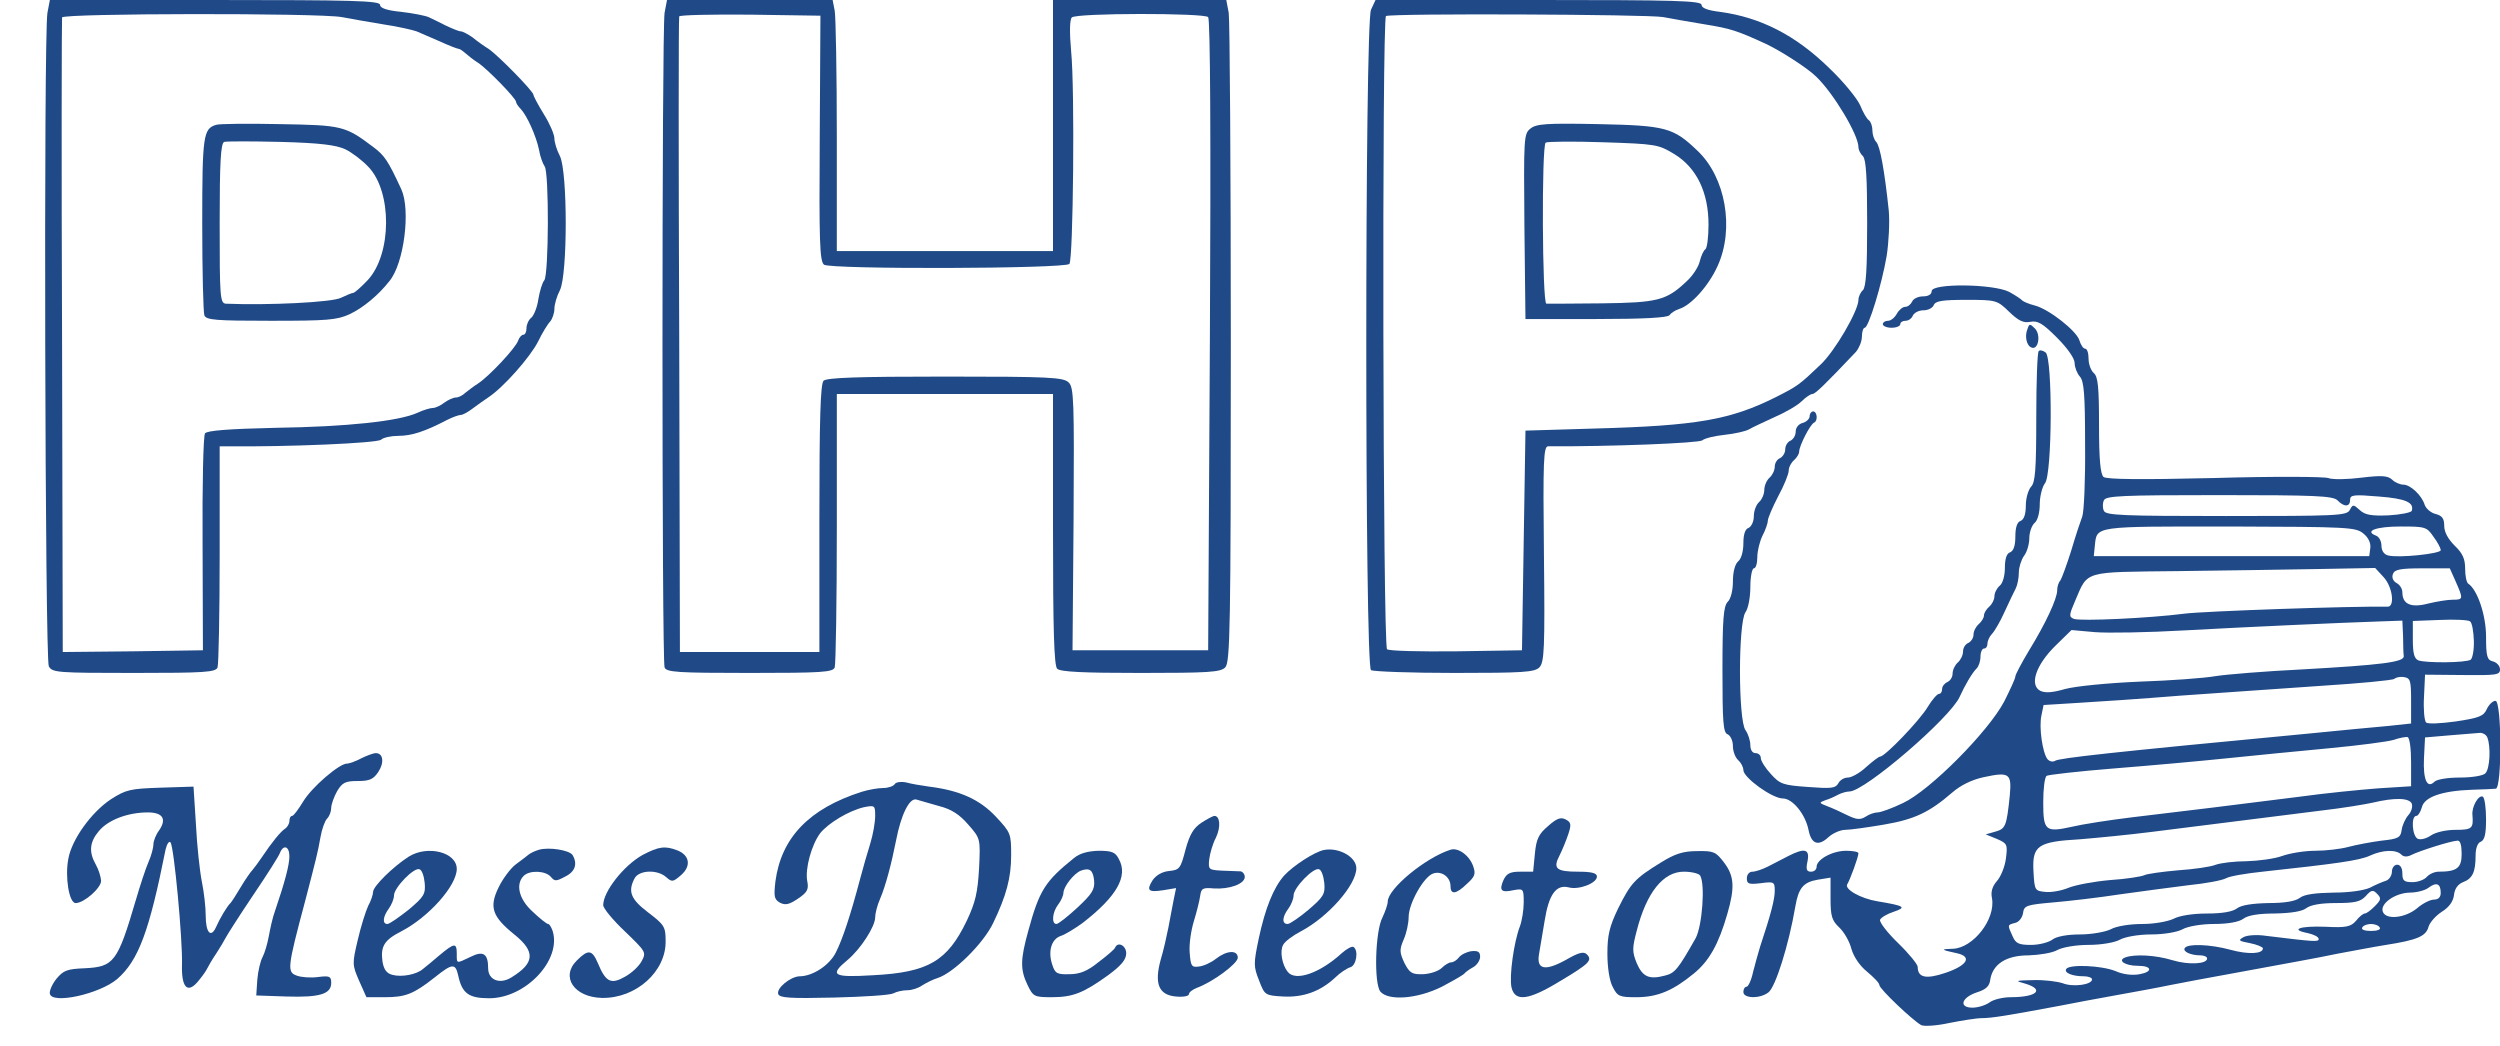 <?xml version="1.0" standalone="no"?>
<!DOCTYPE svg PUBLIC "-//W3C//DTD SVG 20010904//EN"
 "http://www.w3.org/TR/2001/REC-SVG-20010904/DTD/svg10.dtd">
<svg version="1.0" xmlns="http://www.w3.org/2000/svg"
 width="717pt" height="300pt" viewBox="0 0 717 300"
 preserveAspectRatio="xMidYMid meet">
<g transform="translate(0,300) scale(0.1,-0.1)"
fill="#204a87" stroke="none">
<path d="M136 2963 c-11 -68 -7 -1853 4 -1874 10 -18 24 -19 244 -19 204 0
235 2 240 16 3 9 6 155 6 325 l0 309 23 0 c170 -2 430 9 440 19 6 6 29 11 50
11 37 0 75 12 140 46 16 8 33 14 39 14 5 0 20 8 33 18 12 9 33 24 45 32 43 28
120 115 143 160 12 25 28 51 35 58 6 7 12 24 12 36 0 13 7 37 16 54 22 46 22
338 0 384 -9 17 -16 40 -16 51 0 11 -13 42 -30 69 -16 26 -30 52 -30 56 0 10
-102 114 -129 132 -13 8 -34 23 -46 33 -13 9 -28 17 -33 17 -6 0 -25 8 -44 17
-18 9 -40 20 -49 24 -9 4 -44 11 -78 15 -42 4 -61 11 -61 20 0 12 -79 14 -474
14 l-473 0 -7 -37z m844 -12 c25 -5 79 -14 120 -21 41 -6 84 -16 95 -20 11 -5
41 -18 67 -29 26 -12 50 -21 53 -21 4 0 12 -6 19 -12 8 -7 24 -20 37 -28 26
-17 109 -102 109 -112 0 -4 6 -13 13 -20 19 -20 45 -79 53 -118 3 -19 11 -40
16 -47 13 -16 12 -311 -1 -327 -6 -7 -13 -31 -17 -54 -3 -23 -13 -47 -20 -53
-8 -6 -14 -20 -14 -30 0 -11 -4 -19 -9 -19 -5 0 -12 -8 -15 -17 -7 -21 -83
-102 -115 -123 -13 -8 -29 -21 -37 -27 -7 -7 -19 -13 -26 -13 -8 0 -23 -7 -34
-15 -10 -8 -25 -15 -32 -15 -8 0 -28 -6 -45 -14 -53 -24 -202 -40 -407 -43
-135 -3 -197 -8 -202 -16 -5 -7 -8 -149 -7 -317 l1 -305 -201 -3 -201 -2 -2
905 c-2 498 -1 910 0 915 4 12 735 13 802 1z"/>
<path d="M620 2642 c-37 -11 -40 -30 -40 -283 0 -136 3 -254 6 -263 5 -14 32
-16 191 -16 161 0 189 2 226 19 38 18 82 54 114 95 42 51 61 204 34 263 -38
82 -48 97 -80 121 -81 61 -89 63 -268 66 -93 2 -175 1 -183 -2z m370 -70 c19
-9 49 -32 66 -50 69 -71 68 -250 -1 -325 -19 -20 -38 -37 -42 -37 -4 0 -20 -7
-35 -14 -24 -13 -209 -22 -330 -17 -17 1 -18 19 -18 230 0 175 3 230 13 234 6
2 80 2 162 0 113 -3 159 -9 185 -21z"/>
<path d="M1906 2963 c-8 -49 -8 -1856 0 -1877 5 -14 36 -16 244 -16 208 0 239
2 244 16 3 9 6 189 6 400 l0 384 310 0 310 0 0 -388 c0 -288 3 -391 12 -400 9
-9 76 -12 239 -12 194 0 230 2 243 16 14 14 16 112 16 927 0 502 -3 929 -6
950 l-7 37 -248 0 -249 0 0 -360 0 -360 -310 0 -310 0 0 329 c0 181 -3 343 -6
360 l-6 31 -238 0 -237 0 -7 -37z m445 -359 c-2 -297 0 -352 12 -363 17 -14
689 -12 704 2 11 12 16 502 5 610 -5 56 -4 91 2 97 13 13 379 13 391 1 6 -6 8
-349 5 -913 l-5 -903 -194 0 -195 0 3 376 c2 338 1 378 -14 392 -15 15 -54 17
-354 17 -249 0 -340 -3 -349 -12 -9 -9 -12 -110 -12 -395 l0 -383 -200 0 -200
0 -2 908 c-2 499 -2 910 0 915 2 4 94 6 204 5 l201 -3 -2 -351z"/>
<path d="M3932 2972 c-18 -41 -18 -1882 0 -1894 7 -4 115 -8 240 -8 196 0 229
2 243 16 14 15 16 51 13 325 -3 269 -1 309 12 309 176 -1 432 9 442 17 7 6 36
13 65 16 28 3 60 10 70 16 10 6 43 21 73 35 30 13 65 33 77 45 12 12 26 21 31
21 8 0 34 25 125 121 9 11 17 30 17 44 0 14 4 25 8 25 11 0 49 124 63 206 6
39 9 97 6 130 -12 114 -25 186 -36 197 -6 6 -11 21 -11 33 0 13 -5 26 -10 29
-6 4 -17 23 -25 43 -9 20 -48 68 -88 106 -97 95 -197 146 -314 162 -35 4 -53
11 -53 20 0 12 -78 14 -468 14 l-467 0 -13 -28z m838 -21 c25 -5 79 -14 120
-21 73 -12 90 -17 175 -56 44 -21 120 -70 144 -94 50 -48 121 -167 121 -202 0
-8 6 -20 13 -26 9 -10 12 -62 12 -192 0 -130 -3 -182 -12 -192 -7 -6 -13 -19
-13 -28 0 -31 -68 -148 -109 -186 -62 -59 -65 -61 -128 -93 -130 -65 -226 -82
-518 -90 l-200 -6 -5 -315 -5 -315 -189 -3 c-104 -1 -193 1 -198 6 -12 12 -15
1811 -3 1816 19 8 750 5 795 -3z"/>
<path d="M4389 2631 c-19 -15 -19 -28 -17 -281 l3 -265 203 0 c138 0 205 4
210 11 4 6 16 14 28 18 34 10 85 67 110 123 49 107 23 255 -58 331 -69 66 -90
72 -283 76 -151 3 -179 1 -196 -13z m413 -73 c64 -39 98 -110 98 -202 0 -36
-4 -67 -9 -71 -5 -3 -12 -18 -16 -34 -3 -15 -20 -42 -38 -58 -58 -55 -83 -61
-244 -63 -82 -1 -152 -1 -158 -1 -12 1 -14 453 -2 462 4 3 78 4 165 1 151 -5
158 -6 204 -34z"/>
<path d="M5540 2165 c0 -9 -9 -15 -25 -15 -14 0 -28 -7 -31 -15 -4 -8 -12 -15
-20 -15 -7 0 -18 -9 -24 -20 -6 -11 -17 -20 -25 -20 -8 0 -15 -4 -15 -10 0 -5
11 -10 25 -10 14 0 25 5 25 10 0 6 7 10 15 10 9 0 18 7 21 15 4 8 17 15 30 15
14 0 27 7 30 15 5 12 25 15 94 15 85 0 88 -1 122 -34 27 -26 41 -33 61 -29 21
4 35 -4 76 -45 31 -31 51 -60 51 -73 0 -12 7 -30 15 -39 12 -13 15 -52 15
-196 1 -99 -3 -191 -8 -205 -5 -13 -20 -58 -32 -99 -13 -41 -27 -79 -31 -85
-5 -5 -9 -17 -9 -28 0 -24 -33 -95 -81 -173 -21 -35 -39 -69 -39 -74 0 -6 -15
-38 -32 -72 -46 -87 -213 -255 -290 -291 -31 -15 -64 -27 -73 -27 -8 0 -24 -5
-34 -12 -16 -10 -26 -9 -53 4 -18 9 -44 21 -58 26 -23 9 -24 10 -5 17 11 3 28
11 37 16 10 5 24 9 32 9 44 0 289 211 316 271 16 35 36 69 49 82 6 6 11 21 11
34 0 13 5 23 10 23 6 0 10 6 10 14 0 8 6 21 13 28 7 7 24 36 36 63 13 28 27
58 32 67 5 10 9 30 9 46 0 15 7 37 15 48 8 10 15 33 15 50 0 17 7 37 15 44 9
7 15 30 15 54 0 22 7 50 15 60 21 27 22 358 2 375 -8 6 -17 8 -20 4 -4 -3 -7
-89 -7 -190 0 -151 -3 -187 -15 -199 -8 -9 -15 -33 -15 -54 0 -24 -5 -40 -15
-44 -10 -3 -15 -19 -15 -45 0 -25 -5 -41 -15 -45 -10 -3 -15 -19 -15 -44 0
-23 -6 -45 -15 -52 -8 -7 -15 -20 -15 -30 0 -10 -7 -23 -15 -30 -8 -7 -15 -18
-15 -25 0 -7 -7 -18 -15 -25 -8 -7 -15 -20 -15 -30 0 -10 -7 -20 -15 -24 -8
-3 -15 -14 -15 -24 0 -11 -7 -25 -15 -32 -8 -7 -15 -21 -15 -32 0 -10 -7 -21
-15 -24 -8 -4 -15 -12 -15 -20 0 -8 -4 -14 -9 -14 -5 0 -20 -17 -32 -37 -23
-39 -123 -143 -137 -143 -4 0 -22 -14 -40 -30 -18 -17 -42 -30 -52 -30 -11 0
-23 -7 -28 -17 -8 -14 -21 -15 -87 -10 -71 5 -80 8 -106 37 -16 17 -29 38 -29
46 0 8 -7 14 -15 14 -9 0 -15 9 -15 23 0 12 -6 32 -14 43 -21 29 -21 308 0
338 8 11 14 43 14 73 0 29 5 53 10 53 6 0 10 15 10 33 0 17 7 45 15 61 8 15
15 35 15 42 0 8 14 40 30 71 17 31 30 64 30 73 0 10 7 23 15 30 8 7 15 18 15
25 0 16 32 79 43 83 11 5 9 32 -3 32 -5 0 -10 -6 -10 -14 0 -7 -9 -16 -20 -19
-12 -3 -20 -14 -20 -25 0 -11 -7 -22 -15 -26 -8 -3 -15 -14 -15 -25 0 -10 -7
-21 -15 -25 -8 -3 -15 -14 -15 -24 0 -11 -7 -25 -15 -32 -8 -7 -15 -23 -15
-35 0 -12 -7 -28 -15 -35 -8 -7 -15 -25 -15 -40 0 -16 -7 -30 -15 -34 -10 -3
-15 -19 -15 -44 0 -23 -6 -45 -15 -52 -9 -8 -15 -30 -15 -57 0 -26 -6 -51 -15
-59 -12 -13 -15 -49 -15 -195 0 -150 2 -181 15 -185 8 -4 15 -18 15 -34 0 -15
7 -33 15 -40 8 -7 15 -20 15 -29 1 -22 83 -81 113 -81 28 0 65 -45 74 -91 8
-40 28 -47 57 -20 12 11 34 21 48 21 14 0 64 7 111 15 88 15 130 35 196 92 24
21 57 37 90 44 74 16 81 11 75 -53 -9 -87 -12 -95 -41 -103 l-28 -8 32 -13
c30 -13 31 -16 26 -56 -3 -24 -15 -53 -26 -65 -13 -15 -18 -31 -14 -49 11 -60
-54 -143 -112 -145 -37 -1 -35 -3 12 -13 44 -10 29 -35 -33 -56 -56 -19 -80
-14 -80 17 0 7 -25 38 -56 68 -31 30 -54 60 -52 67 2 6 20 17 39 23 38 13 32
17 -46 30 -49 8 -96 35 -87 49 8 13 32 78 32 89 0 4 -16 7 -35 7 -40 0 -85
-25 -85 -46 0 -8 -7 -14 -16 -14 -13 0 -15 7 -10 30 7 35 -8 39 -55 15 -16 -8
-42 -22 -58 -30 -16 -8 -36 -15 -45 -15 -9 0 -16 -8 -16 -19 0 -16 5 -18 40
-14 38 5 40 4 40 -22 0 -24 -11 -67 -42 -160 -5 -16 -14 -49 -20 -72 -5 -24
-14 -43 -19 -43 -5 0 -9 -7 -9 -15 0 -19 48 -20 72 -1 20 15 58 135 77 246 9
53 23 70 64 77 l37 6 0 -60 c0 -51 4 -63 25 -83 14 -13 30 -41 35 -62 7 -23
24 -48 45 -65 19 -16 35 -32 35 -38 0 -11 95 -101 120 -115 8 -4 44 -2 80 6
36 7 78 14 94 14 29 0 76 8 221 35 39 8 111 21 160 30 50 9 122 22 160 30 39
8 111 21 160 30 200 37 253 46 320 60 39 7 100 19 138 25 90 14 115 25 122 52
4 13 21 32 38 43 21 13 33 30 35 48 2 18 11 31 26 37 27 10 36 29 36 76 0 22
6 37 15 40 11 5 15 22 15 64 0 33 -4 61 -9 65 -12 7 -33 -29 -30 -53 3 -38 -1
-42 -49 -42 -27 0 -57 -7 -70 -16 -13 -9 -29 -13 -37 -10 -17 6 -21 66 -5 66
5 0 12 11 16 25 7 29 57 47 144 50 30 1 61 2 68 3 18 3 17 252 -1 252 -8 0
-19 -11 -25 -24 -9 -20 -22 -25 -88 -35 -44 -6 -81 -8 -86 -3 -5 5 -8 38 -6
73 l3 64 108 -1 c96 -1 107 0 107 16 0 10 -9 20 -20 23 -17 4 -20 14 -20 71 0
62 -25 135 -51 152 -5 3 -9 22 -9 43 0 28 -7 44 -30 66 -19 19 -30 39 -30 57
0 21 -6 29 -25 34 -13 3 -27 15 -31 26 -8 27 -41 58 -61 58 -9 0 -24 6 -32 14
-13 12 -30 13 -89 6 -39 -5 -82 -6 -95 -1 -12 4 -159 5 -327 0 -210 -5 -308
-4 -317 3 -9 8 -13 49 -13 148 0 110 -3 140 -15 150 -8 7 -15 25 -15 41 0 16
-4 29 -10 29 -5 0 -12 10 -16 23 -7 27 -88 91 -129 101 -16 4 -32 11 -35 14
-3 4 -20 15 -38 25 -46 23 -222 25 -222 2z m1164 -600 c19 -20 36 -19 36 1 0
15 10 16 82 10 78 -6 102 -17 95 -41 -2 -5 -32 -11 -66 -13 -50 -2 -68 1 -83
15 -19 17 -20 17 -29 0 -9 -16 -38 -17 -355 -17 -297 0 -345 2 -350 15 -4 8
-4 22 0 30 5 13 51 15 330 15 275 0 327 -2 340 -15z m74 -95 c15 -12 22 -28
20 -42 l-3 -23 -395 0 -395 0 3 30 c6 57 -5 55 386 55 342 -1 362 -2 384 -20z
m201 -9 c12 -16 21 -33 21 -39 0 -10 -121 -23 -151 -15 -12 3 -19 14 -19 28 0
13 -7 26 -16 29 -34 13 1 26 71 26 70 0 75 -1 94 -29z m-143 -116 c26 -28 33
-85 12 -85 -102 2 -531 -13 -583 -20 -101 -13 -297 -22 -317 -15 -15 6 -14 11
4 53 37 86 21 81 292 84 133 2 314 4 404 6 l164 3 24 -26z m207 -13 c22 -50
22 -52 -9 -52 -14 0 -45 -5 -70 -11 -49 -13 -74 -2 -74 32 0 10 -7 22 -17 27
-10 6 -14 16 -10 26 5 13 22 16 85 16 l78 0 17 -38z m52 -169 c1 -27 -4 -51
-9 -55 -13 -9 -128 -10 -150 -2 -12 5 -16 20 -16 60 l0 53 78 3 c42 2 81 0 86
-4 6 -4 10 -29 11 -55z m-203 12 c0 -25 1 -51 2 -57 1 -17 -63 -25 -294 -38
-102 -5 -212 -14 -245 -19 -33 -6 -132 -13 -220 -16 -92 -4 -182 -13 -212 -21
-38 -11 -58 -12 -72 -5 -31 17 -12 74 44 129 l46 45 67 -6 c37 -3 153 -1 257
5 182 10 446 22 568 26 l57 2 2 -45z m23 -185 l0 -65 -65 -7 c-36 -3 -139 -13
-230 -22 -570 -54 -713 -70 -726 -78 -7 -4 -16 -2 -22 5 -14 18 -25 92 -17
126 l6 29 97 6 c53 3 187 12 297 21 110 8 291 20 402 28 111 7 205 16 210 20
4 4 16 7 28 5 18 -3 20 -10 20 -68z m219 -106 c10 -27 7 -89 -6 -102 -7 -7
-39 -12 -73 -12 -34 0 -66 -5 -73 -12 -21 -21 -33 6 -30 68 l3 59 70 6 c39 3
77 6 86 7 9 1 20 -5 23 -14z m-219 -70 l0 -69 -95 -6 c-52 -4 -153 -14 -225
-24 -174 -22 -335 -42 -480 -59 -66 -8 -143 -20 -172 -27 -77 -17 -83 -12 -83
70 0 38 4 73 10 76 5 3 92 13 192 21 101 8 246 21 323 29 77 8 210 21 295 29
85 8 169 19 185 24 17 6 35 9 40 8 6 -2 10 -34 10 -72z m2 -119 c3 -9 -1 -23
-10 -33 -8 -9 -17 -28 -19 -42 -3 -22 -9 -26 -58 -31 -30 -4 -73 -12 -95 -18
-22 -6 -65 -11 -95 -11 -30 0 -73 -7 -95 -15 -22 -8 -68 -14 -102 -15 -34 0
-74 -5 -88 -10 -14 -6 -63 -13 -108 -16 -45 -4 -89 -10 -97 -14 -8 -4 -52 -11
-98 -14 -46 -4 -99 -14 -119 -22 -19 -8 -49 -14 -67 -12 -30 3 -31 4 -34 59
-4 74 12 85 134 92 49 4 141 13 204 21 111 14 254 32 485 61 61 7 128 18 150
23 63 15 105 14 112 -3z m143 -144 c0 -40 -13 -51 -66 -51 -12 0 -27 -7 -34
-15 -7 -8 -25 -15 -41 -15 -24 0 -29 4 -29 25 0 16 -6 25 -15 25 -8 0 -15 -9
-15 -20 0 -11 -8 -23 -17 -26 -10 -3 -31 -12 -46 -20 -18 -8 -59 -14 -105 -14
-52 -1 -83 -5 -96 -15 -13 -10 -44 -15 -90 -15 -47 -1 -78 -6 -90 -15 -13 -10
-43 -15 -87 -15 -40 0 -78 -6 -95 -15 -17 -8 -55 -15 -90 -15 -35 0 -74 -6
-90 -15 -16 -8 -56 -15 -89 -15 -37 0 -68 -6 -79 -15 -11 -8 -38 -15 -61 -15
-35 0 -44 4 -53 25 -15 33 -15 32 7 38 11 2 21 15 23 28 3 22 9 24 88 31 47 4
132 14 190 23 58 8 146 20 195 26 50 5 98 14 109 20 10 6 57 14 105 19 212 23
278 32 308 46 37 17 75 18 90 3 7 -7 17 -7 29 -1 21 11 112 40 132 41 8 1 12
-13 12 -38z m-60 -112 c0 -12 -7 -19 -19 -19 -11 0 -33 -11 -49 -25 -34 -28
-89 -34 -98 -10 -9 23 35 54 77 55 19 0 44 6 54 14 23 17 35 12 35 -15z m-189
-38 c-12 -12 -24 -21 -29 -21 -4 0 -16 -9 -25 -21 -15 -17 -28 -20 -87 -17
-74 3 -104 -8 -52 -18 18 -4 32 -11 32 -17 0 -9 -12 -8 -151 9 -26 4 -55 2
-65 -4 -16 -9 -13 -11 19 -17 20 -4 37 -11 37 -15 0 -16 -42 -18 -93 -4 -59
16 -123 18 -131 5 -7 -10 17 -21 45 -21 10 0 19 -4 19 -9 0 -16 -53 -19 -99
-5 -49 15 -109 18 -136 8 -23 -9 0 -24 37 -24 40 0 43 -17 5 -24 -21 -4 -48
-1 -70 9 -40 16 -132 20 -141 6 -7 -11 17 -21 50 -21 13 0 24 -4 24 -9 0 -15
-54 -23 -84 -11 -15 5 -53 10 -84 9 -53 -1 -54 -2 -24 -10 57 -17 34 -39 -41
-39 -23 0 -51 -7 -61 -15 -11 -8 -33 -15 -49 -15 -40 0 -32 29 13 44 26 8 36
18 38 36 7 45 46 70 110 70 31 1 68 7 82 15 14 8 53 15 90 15 37 0 76 7 90 15
14 8 53 15 90 15 37 0 76 7 90 15 14 8 53 15 90 15 41 0 72 6 84 15 13 10 44
15 90 15 47 1 78 6 90 15 13 10 43 15 86 15 55 0 70 4 85 20 16 18 21 19 33 6
12 -12 11 -17 -7 -35z m14 -61 c4 -6 -7 -10 -25 -10 -18 0 -29 4 -25 10 3 6
15 10 25 10 10 0 22 -4 25 -10z"/>
<path d="M5815 2057 c-9 -21 -3 -49 12 -54 19 -7 27 37 9 55 -14 14 -16 14
-21 -1z"/>
<path d="M1036 825 c-15 -8 -34 -15 -41 -15 -22 0 -100 -67 -125 -108 -14 -23
-28 -42 -32 -42 -5 0 -8 -7 -8 -15 0 -7 -6 -18 -13 -22 -12 -8 -37 -38 -67
-83 -8 -12 -20 -28 -25 -34 -6 -6 -22 -29 -35 -51 -13 -22 -26 -42 -29 -45 -9
-8 -30 -43 -41 -68 -15 -34 -30 -17 -30 32 0 24 -5 68 -11 97 -6 30 -14 103
-17 164 l-7 109 -94 -3 c-87 -3 -99 -5 -144 -34 -55 -37 -111 -114 -121 -170
-10 -52 2 -127 21 -127 24 0 73 43 73 64 -1 12 -7 32 -15 46 -21 37 -18 65 9
97 27 32 83 53 140 53 43 0 55 -19 32 -52 -9 -12 -16 -30 -16 -40 0 -9 -6 -32
-14 -50 -8 -18 -24 -67 -36 -108 -53 -180 -63 -193 -148 -197 -49 -2 -60 -6
-80 -30 -12 -15 -21 -35 -19 -43 6 -31 142 -1 193 42 61 53 92 136 139 372 4
16 10 25 14 20 10 -11 35 -279 33 -350 -2 -65 15 -84 44 -51 11 13 23 29 27
37 4 8 16 29 27 45 11 17 23 37 27 45 4 8 39 63 78 121 40 59 75 114 78 123
10 25 27 19 27 -10 0 -24 -12 -71 -42 -159 -6 -16 -13 -48 -17 -70 -4 -22 -12
-49 -18 -60 -6 -11 -13 -40 -15 -65 l-3 -45 87 -3 c95 -3 128 7 128 39 0 19
-5 21 -37 17 -21 -3 -49 -1 -62 4 -28 10 -27 22 24 213 30 115 37 142 44 183
4 24 13 48 19 54 7 7 12 21 12 31 0 10 8 32 17 48 15 25 24 29 59 29 34 0 45
5 59 26 18 27 14 54 -7 54 -7 0 -26 -7 -42 -15z"/>
<path d="M2566 751 c-4 -6 -19 -11 -33 -11 -15 0 -43 -5 -62 -11 -150 -48
-230 -131 -247 -256 -5 -44 -4 -52 13 -62 16 -8 27 -5 52 12 27 18 31 27 26
51 -6 35 12 102 37 136 24 30 83 65 126 75 31 6 32 5 32 -25 0 -18 -6 -53 -14
-79 -8 -25 -21 -71 -29 -101 -28 -106 -51 -175 -70 -212 -18 -36 -66 -68 -104
-68 -26 -1 -67 -34 -61 -51 4 -11 34 -13 159 -10 85 2 162 7 171 12 9 5 27 9
40 9 13 0 32 6 43 14 11 7 31 17 44 21 45 14 132 99 160 159 37 77 51 128 51
193 0 62 -1 65 -44 111 -46 49 -103 75 -191 86 -22 3 -52 8 -66 12 -15 3 -30
1 -33 -5z m128 -63 c35 -9 58 -24 83 -53 35 -40 35 -40 31 -125 -4 -69 -10
-97 -35 -150 -56 -117 -111 -149 -270 -157 -115 -7 -125 0 -72 44 38 32 79 96
79 122 0 11 6 35 14 53 16 37 33 102 46 168 14 73 38 122 58 117 9 -3 39 -11
66 -19z"/>
<path d="M3445 640 c-22 -15 -33 -33 -45 -77 -14 -54 -17 -58 -47 -61 -20 -2
-37 -12 -47 -26 -19 -30 -13 -36 31 -29 l36 6 -7 -34 c-4 -19 -10 -54 -15 -79
-5 -25 -14 -66 -22 -92 -19 -69 -6 -102 44 -106 20 -2 37 1 37 7 0 5 10 13 23
18 46 17 116 69 117 86 0 23 -31 22 -63 -3 -14 -11 -36 -21 -49 -22 -21 -3
-23 2 -26 40 -2 24 4 64 12 90 8 26 16 58 18 72 3 22 7 25 39 22 45 -3 89 13
89 33 0 8 -6 15 -12 16 -7 0 -31 1 -53 2 -38 2 -40 3 -37 32 2 17 10 45 19 62
15 31 12 63 -4 63 -4 0 -21 -9 -38 -20z"/>
<path d="M4440 631 c-27 -23 -34 -37 -38 -80 l-5 -51 -37 0 c-29 0 -39 -5 -48
-24 -13 -30 -7 -37 29 -29 28 5 29 4 29 -35 0 -22 -5 -53 -11 -69 -17 -44 -31
-143 -24 -175 10 -42 49 -37 139 18 84 50 94 60 77 77 -9 9 -24 5 -60 -16 -60
-33 -85 -28 -77 17 3 17 10 60 16 95 12 76 33 105 69 96 29 -8 81 12 81 31 0
10 -15 14 -54 14 -63 0 -73 9 -53 47 8 16 19 43 25 61 9 27 8 34 -8 42 -14 7
-25 3 -50 -19z"/>
<path d="M1546 563 c-10 -3 -24 -9 -30 -14 -6 -5 -23 -18 -38 -29 -14 -11 -36
-40 -48 -65 -28 -57 -18 -84 45 -135 61 -49 59 -82 -8 -123 -33 -21 -67 -8
-67 26 0 42 -14 51 -50 33 -42 -20 -40 -21 -40 9 0 32 -7 31 -50 -5 -19 -16
-40 -34 -47 -39 -18 -16 -61 -24 -87 -17 -17 4 -25 15 -29 38 -6 44 5 62 54
87 79 41 159 131 159 179 0 48 -84 69 -138 35 -45 -29 -102 -85 -102 -101 0
-7 -6 -26 -14 -40 -7 -15 -21 -59 -30 -98 -16 -68 -16 -71 4 -117 l21 -47 53
0 c59 0 82 9 143 57 50 40 59 41 67 6 11 -52 30 -66 89 -66 105 0 208 110 182
193 -4 11 -9 20 -13 20 -4 0 -24 16 -44 35 -40 36 -50 79 -26 103 17 17 63 15
78 -3 11 -13 15 -13 41 1 29 14 36 37 21 62 -10 14 -67 23 -96 15z m-328 -95
c3 -32 -2 -40 -46 -77 -28 -22 -55 -41 -61 -41 -15 0 -13 21 4 44 8 11 15 28
15 38 0 22 57 81 73 75 7 -2 13 -19 15 -39z"/>
<path d="M1843 548 c-54 -30 -113 -105 -113 -144 0 -9 28 -43 62 -75 61 -59
62 -60 48 -86 -8 -15 -30 -35 -49 -45 -39 -22 -54 -14 -76 39 -17 40 -28 41
-61 8 -47 -47 -7 -105 72 -107 98 -2 185 76 183 164 0 40 -4 46 -50 81 -50 38
-59 60 -39 98 13 24 66 26 91 3 16 -14 19 -14 42 6 30 26 25 57 -10 71 -36 14
-54 11 -100 -13z"/>
<path d="M3796 562 c-27 -6 -86 -44 -113 -73 -30 -34 -54 -92 -73 -181 -15
-72 -15 -80 1 -120 16 -42 17 -43 69 -46 57 -3 106 14 149 54 14 14 34 27 44
30 17 5 24 48 9 58 -5 3 -19 -5 -33 -17 -63 -58 -134 -83 -156 -54 -16 20 -23
59 -13 77 5 10 28 27 51 39 78 41 159 133 159 181 0 33 -52 61 -94 52z m2 -94
c3 -32 -2 -40 -45 -77 -26 -22 -54 -41 -60 -41 -17 0 -16 20 2 44 8 11 15 28
15 38 0 22 57 81 73 75 7 -2 13 -20 15 -39z"/>
<path d="M4160 563 c-72 -23 -180 -112 -180 -149 0 -8 -7 -28 -15 -45 -21 -39
-25 -190 -6 -213 23 -27 106 -21 176 14 32 17 62 34 65 38 3 4 14 12 25 18 11
6 20 20 20 30 0 14 -6 18 -25 16 -14 -2 -30 -10 -36 -18 -6 -8 -16 -14 -22
-14 -6 0 -18 -7 -27 -16 -9 -9 -33 -17 -53 -18 -32 -1 -39 3 -54 32 -14 30
-15 38 -2 68 8 18 14 47 14 64 0 39 44 117 71 125 24 8 49 -11 49 -36 0 -26
16 -24 47 6 23 21 26 28 18 51 -11 31 -43 54 -65 47z"/>
<path d="M3080 539 c-83 -67 -99 -92 -131 -209 -23 -83 -23 -111 -2 -155 16
-33 19 -35 69 -35 61 0 91 12 162 63 38 28 52 45 52 63 0 22 -24 35 -32 16 -1
-4 -23 -23 -47 -41 -32 -26 -54 -35 -84 -35 -35 -1 -41 2 -49 27 -13 38 -3 74
25 83 12 4 40 21 62 37 98 76 131 134 104 183 -10 20 -20 24 -58 24 -31 -1
-54 -7 -71 -21z m58 -65 c2 -25 -6 -38 -48 -77 -28 -26 -55 -47 -60 -47 -15 0
-12 34 5 56 8 10 15 26 15 34 1 18 30 55 50 63 25 9 35 2 38 -29z"/>
<path d="M4763 526 c-75 -46 -86 -59 -122 -131 -25 -52 -31 -77 -31 -130 0
-40 6 -78 15 -95 14 -28 20 -30 68 -30 60 0 104 18 165 68 44 36 71 84 96 171
22 76 20 109 -10 148 -23 30 -29 33 -77 32 -40 0 -64 -8 -104 -33z m113 -37
c15 -25 6 -145 -13 -180 -50 -88 -59 -100 -88 -107 -45 -12 -64 -4 -81 36 -13
32 -13 43 0 92 28 110 76 170 135 170 22 0 43 -5 47 -11z"/>
</g>
</svg>
